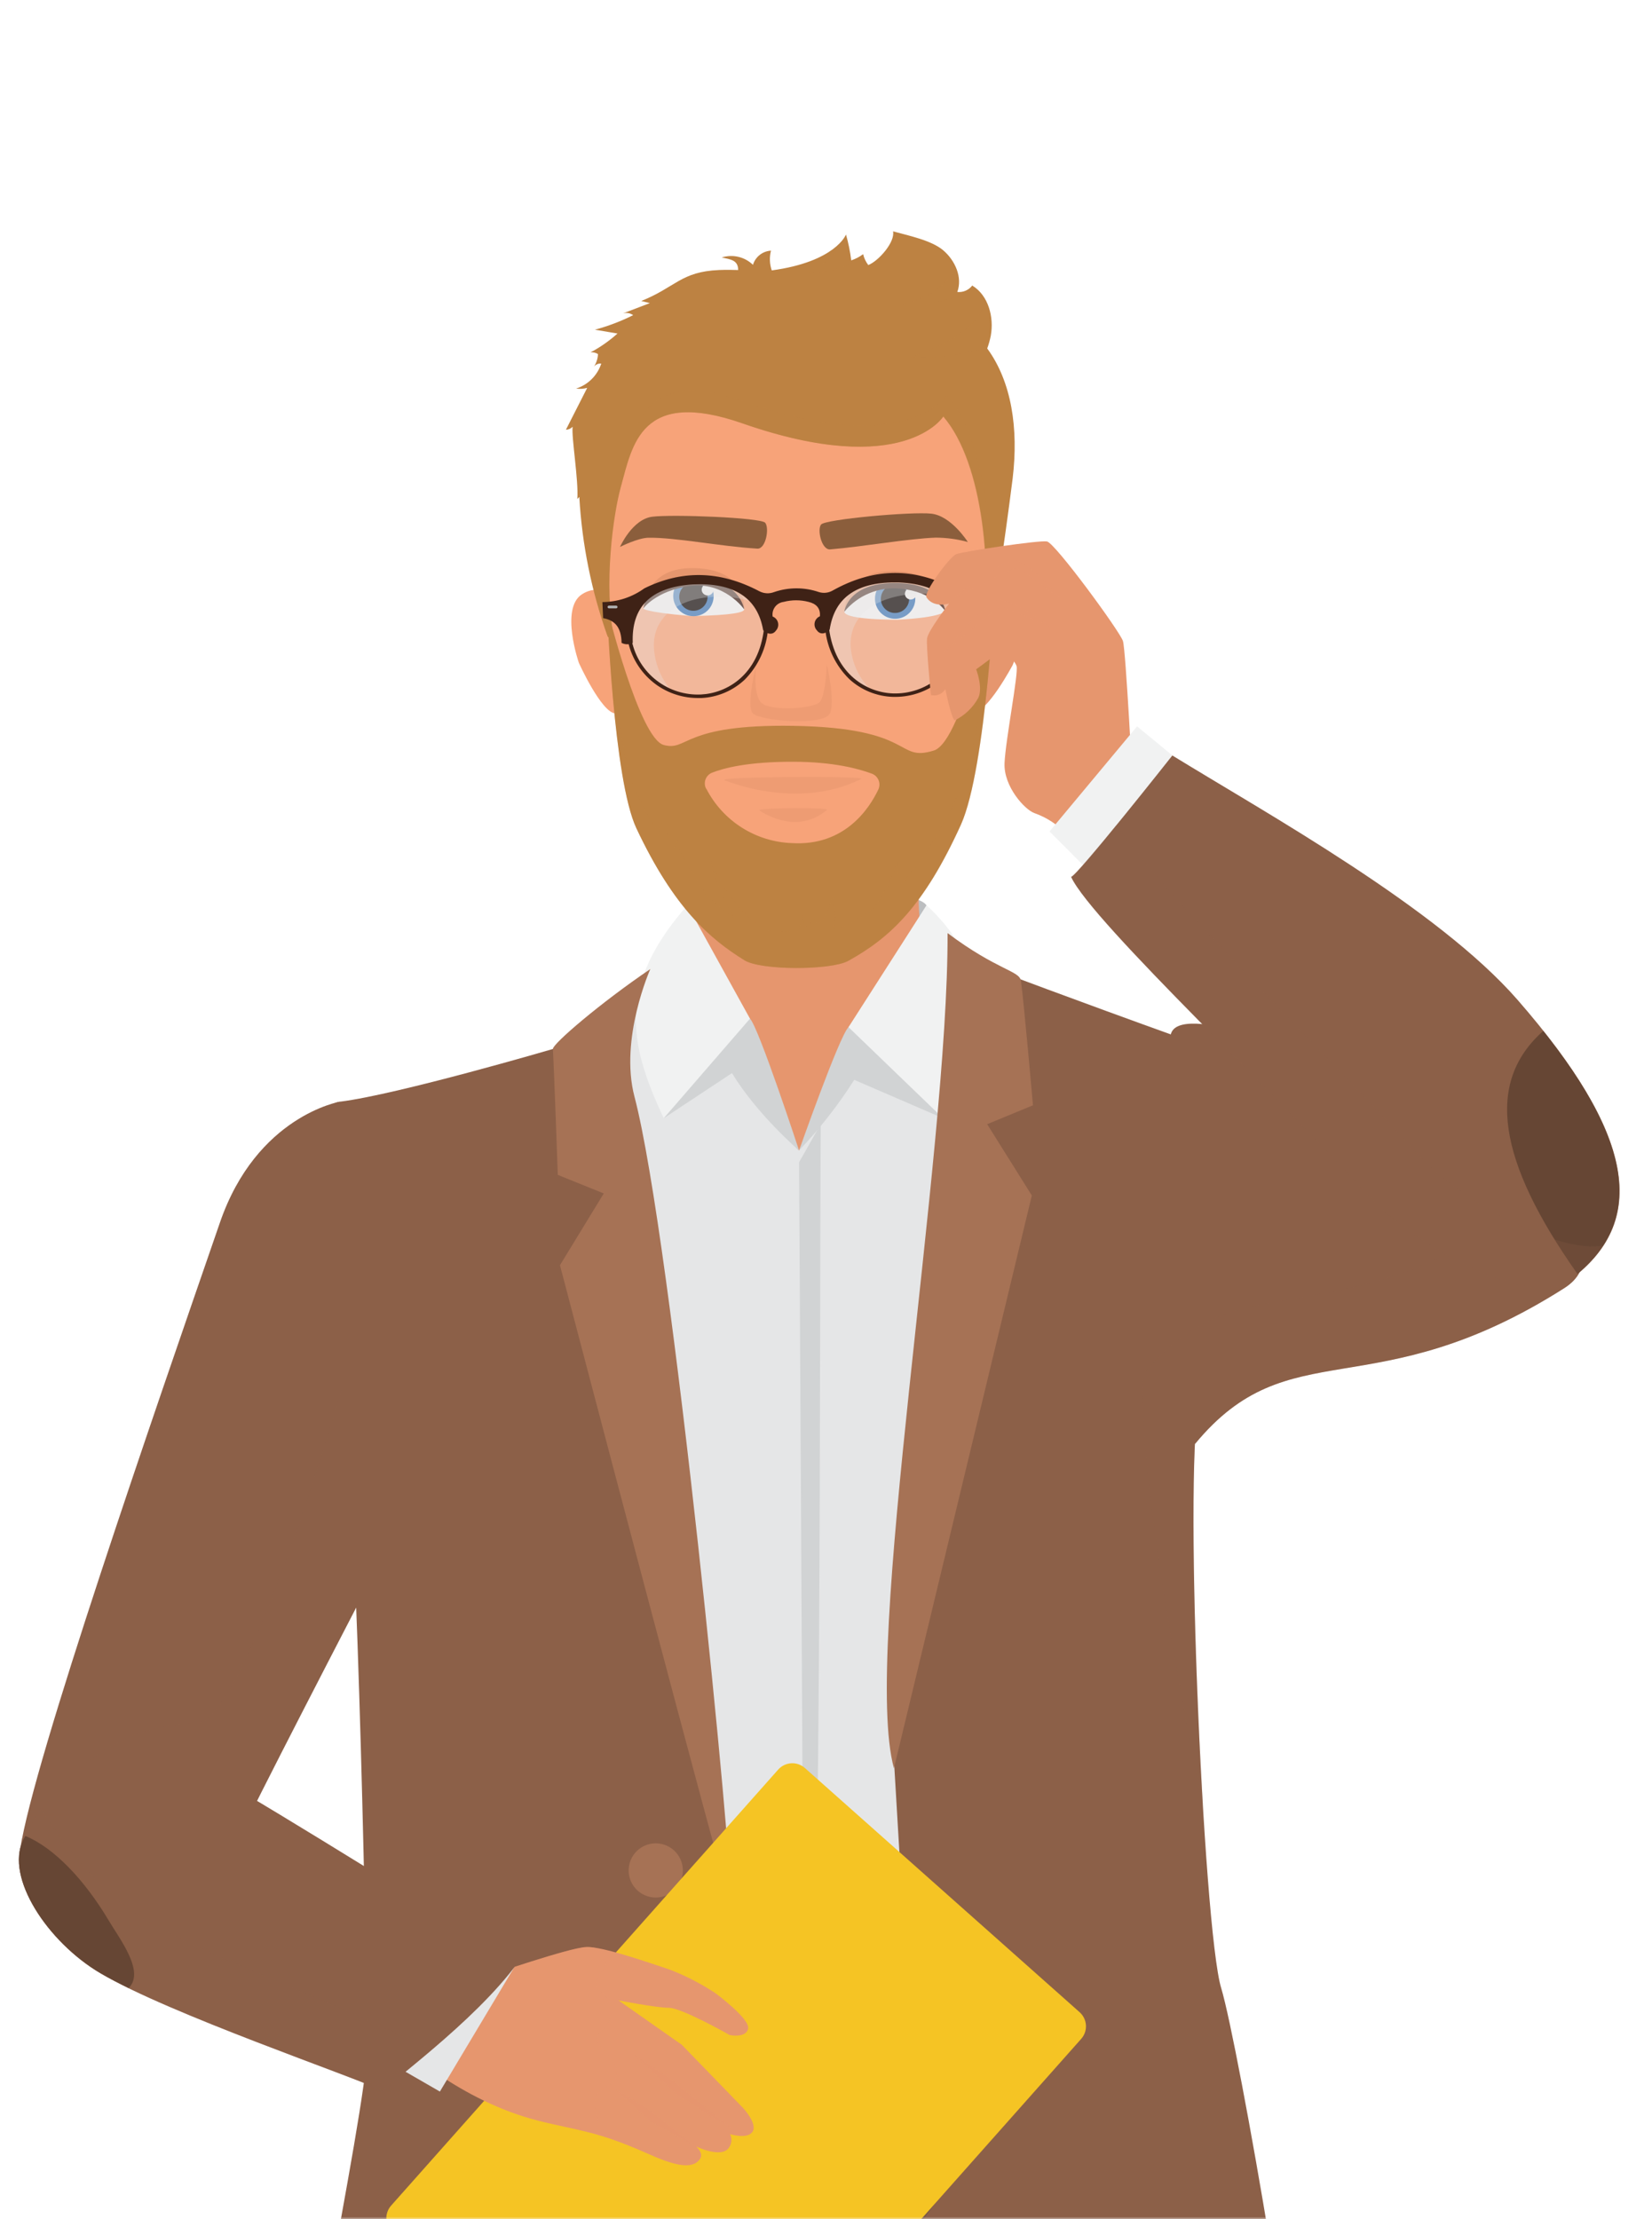 <svg width="350" height="470" viewBox="0 0 350 470" fill="none" xmlns="http://www.w3.org/2000/svg">
<mask id="mask0_1165_9053" style="mask-type:alpha" maskUnits="userSpaceOnUse" x="0" y="0" width="350" height="470">
<rect width="350" height="470" rx="32" fill="#C4C4C4"/>
</mask>
<g mask="url(#mask0_1165_9053)">
<path d="M93.427 500.55C107.277 406.96 181.677 453.5 232.687 458.34C284.257 524.97 221.067 842.89 226.957 919.64C233.437 938.95 184.447 934.06 180.797 924.98C169.627 867.73 170.497 579.32 170.497 579.32C159.577 583.95 107.577 906.48 89.337 930.87C76.337 934.73 45.177 936.04 46.137 925.43C46.447 921.89 90.477 512.71 93.427 500.55Z" fill="#36393D"/>
<g style="mix-blend-mode:screen" opacity="0.2">
<path d="M171.487 446.29L189.487 449.83C201.687 544.96 167.667 557.98 255.347 541.43C252.287 580.81 227.727 896.98 226.917 919.61C233.417 938.93 184.408 934.02 180.768 924.95C169.598 867.7 170.467 579.29 170.467 579.29L158.867 556.89V443.24C163.151 443.906 167.372 444.926 171.487 446.29Z" fill="#2E2B2D"/>
</g>
<path d="M237.497 453.91C206.497 459.53 132.327 456.28 108.627 448.09L105.047 463.55C105.047 463.55 99.267 469.55 141.817 472.13C184.367 474.71 229.997 472.36 237.507 469.24C240.907 467.8 237.497 453.91 237.497 453.91Z" fill="#1D1D1B"/>
<path d="M149.416 470.15C148.266 474.76 173.886 472.15 175.616 473.21C176.203 473.218 176.77 472.993 177.191 472.585C177.613 472.176 177.856 471.617 177.866 471.03C177.106 469.03 180.416 455.14 176.166 455.37L152.076 454.62C147.886 454.1 150.236 468.21 149.416 470.15Z" fill="#1D1D1B"/>
<path d="M175.687 474.55H175.577L174.957 474.37C174.427 474.23 171.117 474.28 168.197 474.37C157.987 474.52 150.537 474.44 148.617 472.02C148.383 471.729 148.22 471.388 148.14 471.024C148.06 470.659 148.066 470.281 148.157 469.92L148.217 469.74C148.327 468.385 148.327 467.024 148.217 465.67C148.047 460.18 148.067 455.84 149.947 454.13C150.243 453.849 150.6 453.639 150.99 453.518C151.38 453.397 151.793 453.366 152.197 453.43L176.197 454.17C176.587 454.154 176.976 454.222 177.339 454.368C177.701 454.515 178.027 454.737 178.297 455.02C180.047 456.84 179.797 461.1 179.297 466.48C179.106 467.871 179.036 469.276 179.087 470.68L179.167 471.15C179.11 472.062 178.71 472.92 178.047 473.55C177.42 474.176 176.574 474.535 175.687 474.55ZM171.977 471.69C173.263 471.617 174.553 471.704 175.817 471.95C175.984 471.92 176.138 471.84 176.257 471.72C176.415 471.579 176.521 471.388 176.557 471.18C176.398 469.513 176.451 467.833 176.717 466.18C176.997 463.27 177.507 457.87 176.447 456.76L152.047 455.95C150.587 457.03 150.757 462.56 150.847 465.53C151.004 467.159 150.958 468.802 150.707 470.42C152.147 471.96 163.367 471.79 168.157 471.72C169.707 471.67 170.967 471.65 171.977 471.65V471.69Z" fill="#C3B398"/>
<path d="M196.286 191.75C192.986 186.59 148.096 189.89 145.596 191.75C140.066 203.68 142.906 223.56 142.196 235.45L199.526 230.11C198.826 217.55 202.256 205.8 196.286 191.75Z" fill="#BCBEC0"/>
<path d="M249.696 228.68C181.236 209.11 194.566 204.16 197.906 151.15L148.046 148.45C146.116 151.65 156.297 196.17 134.207 210.45C119.617 219.88 125.346 376.36 110.826 442.63C156.066 455.83 213.757 451.92 232.957 434.16C228.507 382.67 245.916 284.32 249.696 228.68Z" fill="#E6966E"/>
<path d="M201.107 208.19C191.707 210.13 171.277 238.44 169.297 243.68C165.997 240.97 144.507 208.91 136.157 210.02C136.157 210.02 104.217 232.5 94.897 238.02C87.187 330.15 106.147 325.29 108.627 448.02C108.627 448.02 110.096 460.7 153.096 462.25C192.176 463.67 237.497 453.84 237.497 453.84C232.667 366.47 268.847 291 248.567 220.59C235.677 217.4 201.107 208.19 201.107 208.19Z" fill="#E5E6E7"/>
<path d="M179.767 217.55C177.837 219.4 169.297 243.66 169.297 243.66C173.668 239.067 177.583 234.06 180.987 228.71L199.747 236.82L196.287 191.73C196.287 191.73 181.697 215.71 179.767 217.55Z" fill="#D1D3D4"/>
<path d="M179.768 217.55L199.768 236.82C205.698 223.11 213.207 207.38 196.307 191.73L179.768 217.55Z" fill="#F1F2F2"/>
<path d="M158.897 215.75C160.747 217.61 169.297 243.68 169.297 243.68C169.297 243.68 160.437 236.1 155.077 227.28L140.627 236.84L145.627 191.75C145.627 191.75 157.047 213.89 158.897 215.75Z" fill="#D1D3D4"/>
<path d="M158.896 215.75L140.626 236.84C133.096 220.84 130.786 208.59 145.626 191.75L158.896 215.75Z" fill="#F1F2F2"/>
<path d="M169.297 246.17L170.497 462.52C174.307 432.24 173.567 271.84 173.887 238.04L169.297 246.17Z" fill="#D1D3D4"/>
<path d="M199.047 535.22C199.497 542.46 272.877 533.12 275.117 526.22C277.357 519.32 262.328 432.85 258.728 421.08C254.948 408.68 250.427 307.27 254.397 294.98C258.367 282.69 262.277 224.2 250.688 220.04C226.817 211.46 210.817 205.4 210.817 205.4L201.047 229.32L189.367 372.38C189.367 372.38 198.607 527.98 199.047 535.22Z" fill="#8C6048"/>
<path d="M216.296 207.73C216.006 205.59 211.296 205.52 200.756 197.63C200.926 244.86 182.596 350.01 189.396 374.51L218.606 253.2L209.146 238.1L218.846 234.1C218.846 234.1 216.966 212.55 216.296 207.73Z" fill="#A67255"/>
<path d="M248.046 219.11C244.296 222.11 245.656 286.11 253.176 305.84C273.236 281.51 290.856 298.59 331.406 272.84C356.726 256.72 251.106 205.39 248.046 219.11Z" fill="#8C6048"/>
<g style="mix-blend-mode:multiply" opacity="0.2">
<path d="M324.216 250.73C324.616 253.58 323.496 256.09 320.396 258.07C279.836 283.84 262.226 266.77 242.166 291.07C241.256 310.32 248.656 352.27 254.856 382.28C253.296 355.9 252.356 323.14 253.166 305.81C273.236 281.5 290.846 298.56 331.396 272.81C339.236 267.84 334.526 259.49 324.216 250.73Z" fill="#8C6048"/>
</g>
<path d="M72.046 233.33C78.856 255.79 77.046 295.13 82.276 327.33C82.276 327.33 57.496 375.04 52.756 384.89C48.016 394.74 1.476 410.43 4.286 391.64C7.066 373.04 32.576 299.52 46.566 259.02C54.346 236.31 72.046 233.33 72.046 233.33Z" fill="#8C6048"/>
<g style="mix-blend-mode:multiply" opacity="0.2">
<path d="M74.507 287.27C74.507 287.27 52.677 364.39 41.757 364.89C23.087 365.73 14.598 375.36 4.608 389.45C4.458 390.22 4.337 390.95 4.237 391.59C1.427 410.38 47.978 394.72 52.708 384.84C57.438 374.96 82.228 327.28 82.228 327.28C78.798 306.34 78.358 276.17 76.608 258.97C74.248 268.46 72.987 278.03 74.507 287.27Z" fill="#8C6048"/>
</g>
<g style="mix-blend-mode:multiply" opacity="0.2">
<path d="M93.427 500.55C92.857 502.93 90.717 520.45 87.637 547.07C110.167 553.15 147.537 558.62 147.857 553.49C147.947 551.99 148.687 544.88 149.787 534.49L198.157 466.59C166.797 462.8 101.257 447.63 93.427 500.55Z" fill="#36393D"/>
</g>
<path d="M154.857 403.39C154.857 403.39 139.277 543.21 138.857 550.45C138.437 557.69 64.237 543.84 61.987 536.93C59.737 530.02 77.787 446.39 77.767 434.08C77.747 421.77 75.937 322.47 72.767 294.78C71.277 281.96 59.857 234.85 72.067 233.33C84.277 231.81 117.217 222.15 117.217 222.15L135.417 261.92L154.857 403.39Z" fill="#8C6048"/>
<path d="M117.147 222.15C117.087 221.09 127.287 212.35 137.777 205.25C137.777 205.25 131.197 219.98 134.417 232.25C142.367 262.45 155.577 397.82 154.857 403.41C154.637 405.09 118.636 267.97 118.636 267.97L127.917 252.77L118.177 248.84C118.177 248.84 117.407 227.03 117.147 222.15Z" fill="#A67255"/>
<path d="M139.786 390.48C138.664 390.311 137.517 390.478 136.49 390.961C135.463 391.444 134.602 392.22 134.016 393.192C133.43 394.164 133.145 395.288 133.198 396.422C133.25 397.555 133.638 398.648 134.311 399.561C134.984 400.475 135.913 401.169 136.98 401.554C138.048 401.94 139.206 402.001 140.307 401.729C141.409 401.457 142.406 400.864 143.171 400.026C143.936 399.188 144.435 398.142 144.606 397.02C144.72 396.274 144.685 395.513 144.504 394.78C144.323 394.048 144 393.358 143.552 392.751C143.104 392.143 142.542 391.63 141.895 391.24C141.249 390.851 140.533 390.592 139.786 390.48Z" fill="#A67255"/>
<path d="M135.198 420.84C134.073 420.669 132.923 420.835 131.893 421.317C130.863 421.8 129.999 422.578 129.41 423.551C128.822 424.525 128.536 425.652 128.588 426.788C128.64 427.924 129.028 429.02 129.703 429.936C130.378 430.852 131.31 431.547 132.38 431.933C133.45 432.319 134.611 432.379 135.715 432.106C136.819 431.832 137.818 431.237 138.584 430.396C139.35 429.555 139.849 428.505 140.018 427.38C140.132 426.634 140.097 425.873 139.916 425.14C139.735 424.408 139.412 423.718 138.964 423.111C138.516 422.503 137.954 421.99 137.307 421.6C136.661 421.211 135.944 420.952 135.198 420.84Z" fill="#A67255"/>
<path d="M130.626 451.04C129.504 450.871 128.356 451.038 127.329 451.521C126.302 452.004 125.441 452.78 124.855 453.752C124.269 454.724 123.985 455.848 124.037 456.981C124.09 458.115 124.477 459.207 125.15 460.121C125.823 461.035 126.753 461.728 127.82 462.114C128.887 462.5 130.045 462.56 131.147 462.288C132.249 462.016 133.245 461.424 134.01 460.586C134.775 459.748 135.275 458.702 135.446 457.58C135.559 456.834 135.525 456.073 135.344 455.34C135.163 454.607 134.84 453.918 134.392 453.31C133.944 452.703 133.381 452.189 132.735 451.8C132.088 451.41 131.372 451.152 130.626 451.04Z" fill="#A67255"/>
<path d="M141.447 524.55L83.157 472.76C82.378 472.05 81.911 471.062 81.857 470.01C81.803 468.957 82.165 467.926 82.867 467.14L164.867 374.8C165.564 374.011 166.544 373.529 167.594 373.458C168.644 373.387 169.68 373.732 170.477 374.42L228.777 426.22C229.553 426.929 230.018 427.916 230.073 428.965C230.127 430.015 229.766 431.044 229.067 431.83L147.067 524.17C146.727 524.57 146.311 524.898 145.842 525.134C145.373 525.371 144.861 525.511 144.337 525.546C143.813 525.582 143.288 525.512 142.791 525.341C142.295 525.17 141.838 524.901 141.447 524.55Z" fill="#F5C424"/>
<path d="M124.157 412.38C120.667 412.51 103.607 418.38 103.607 418.38L85.047 433.24C85.047 433.24 97.307 444.92 114.047 449.16C121.857 451.16 126.047 451.16 137.047 456.06C142.817 458.66 146.737 459.64 148.327 457.22C149.127 456.01 147.487 454.62 147.487 454.62C147.487 454.62 152.977 457.28 154.487 454.79C154.761 454.385 154.924 453.914 154.957 453.426C154.99 452.937 154.894 452.449 154.677 452.01C154.677 452.01 158.367 453.18 159.447 451.48C160.527 449.78 157.447 446.48 157.447 446.48L144.447 433.08L131.047 423.68C131.047 423.68 138.947 425.23 141.717 425.25C144.487 425.27 154.597 431.02 154.597 431.02C154.597 431.02 157.977 431.75 158.497 429.7C159.017 427.65 151.587 422.16 151.587 422.16C148.549 420.151 145.303 418.475 141.907 417.16C137.587 415.73 127.657 412.23 124.157 412.36V412.38Z" fill="#E6966E"/>
<g style="mix-blend-mode:multiply" opacity="0.3">
<path d="M114.097 449.16C117.657 450.06 121.267 450.73 125.097 451.75C125.786 451.502 126.352 450.997 126.677 450.34C127.127 448.88 125.457 446.34 126.177 444.26C126.897 442.18 130.037 442.08 130.627 439.59C131.507 435.87 125.237 433.49 126.727 431C127.657 429.44 129.497 429 129.527 425.69C129.557 422.38 126.687 422.4 126.407 420.25C126.127 418.1 131.127 415.39 126.337 412.61C125.802 412.51 125.26 412.447 124.717 412.42C123.793 412.457 122.873 412.567 121.967 412.75C116.297 414.03 103.897 418.32 103.617 418.41L85.047 433.24C89.195 436.639 93.572 439.75 98.147 442.55C103.144 445.458 108.508 447.681 114.097 449.16Z" fill="#E6966E"/>
</g>
<g style="mix-blend-mode:multiply" opacity="0.3">
<g style="mix-blend-mode:multiply" opacity="0.3">
<path d="M154.858 450.77L142.338 440.45L134.348 435.21L143.638 443.85L154.858 450.77Z" fill="#E6966E"/>
</g>
</g>
<g style="mix-blend-mode:multiply" opacity="0.3">
<g style="mix-blend-mode:multiply" opacity="0.3">
<path d="M147.667 454.76L136.946 446.39L129.977 442.28L137.856 449.37L147.667 454.76Z" fill="#E6966E"/>
</g>
</g>
<path d="M108.986 416.61L93.196 442.99L77.736 434.08L98.287 412.94L108.986 416.61Z" fill="#E5E6E7"/>
<path d="M109.806 415.55C109.806 415.55 69.246 390.14 51.806 379.85C26.646 365 13.977 371.13 4.897 389.77C1.067 397.63 10.067 411.32 21.267 417.93C35.997 426.61 74.496 439.67 81.317 442.93C81.326 441.82 100.376 428.55 109.806 415.55Z" fill="#8C6048"/>
<g style="mix-blend-mode:multiply" opacity="0.2">
<path d="M91.446 434.19C73.446 425.11 42.596 413.72 31.206 407C23.736 402.59 13.756 392.11 8.756 383C7.344 385.19 6.056 387.457 4.896 389.79C1.136 397.68 10.066 411.34 21.267 417.95C35.996 426.63 74.496 439.69 81.316 442.95C81.316 442.39 85.786 439 91.446 434.19Z" fill="#8C6048"/>
</g>
<path d="M27.256 421.07C30.806 417.58 25.257 410.55 22.997 406.7C17.847 398.06 11.386 391.32 5.366 388.85C5.216 389.15 5.047 389.43 4.897 389.75C1.067 397.61 10.067 411.3 21.267 417.9C22.967 418.91 25.047 419.97 27.256 421.07Z" fill="#664634"/>
<path d="M204.507 128.64L202.107 148.92C202.535 149.583 203.13 150.121 203.833 150.481C204.535 150.841 205.319 151.01 206.107 150.97C209.107 151.09 214.547 140.86 214.547 140.86C214.547 140.86 219.267 129.66 214.807 126.33C209.907 122.68 204.507 128.64 204.507 128.64Z" fill="#E6966E"/>
<path d="M133.416 128.93L134.537 149.33C134.066 149.961 133.437 150.457 132.714 150.77C131.991 151.082 131.199 151.199 130.416 151.11C127.416 150.99 122.636 140.38 122.636 140.38C122.636 140.38 118.636 128.86 123.296 125.87C128.406 122.55 133.416 128.93 133.416 128.93Z" fill="#F7A379"/>
<path d="M211.617 99.55C211.617 99.55 209.177 158.36 203.997 165.3C198.817 172.24 184.317 188.74 178.097 191.51C174.965 192.939 171.573 193.706 168.131 193.762C164.69 193.819 161.273 193.165 158.097 191.84C151.197 189.06 138.907 173.39 134.097 167.1C128.197 159.37 126.527 92.1 126.467 97.24C126.467 97.24 131.217 64.62 170.207 65.93C204.487 67.05 211.617 99.55 211.617 99.55Z" fill="#F7A379"/>
<path d="M128.617 128.68C128.617 128.68 129.927 165.06 134.827 175.44C142.827 192.44 150.468 198.88 157.708 203.38C161.228 205.58 176.068 205.52 179.708 203.51C188.548 198.62 195.707 192 203.577 174.67C208.997 162.67 210.827 123.21 210.827 123.21C210.827 123.21 204.197 157.04 197.827 158.97C189.657 161.46 194.128 154.15 168.038 153.73C144.368 153.35 145.857 159.16 140.637 157.79C135.417 156.42 128.617 128.68 128.617 128.68ZM149.617 167.08C149.455 166.78 149.358 166.45 149.331 166.111C149.304 165.772 149.349 165.43 149.462 165.109C149.575 164.788 149.754 164.494 149.987 164.246C150.221 163.998 150.504 163.802 150.817 163.67C153.347 162.67 158.458 161.32 168.018 161.34C176.518 161.34 181.937 162.82 184.717 163.86C185.038 163.98 185.331 164.166 185.576 164.405C185.821 164.645 186.013 164.933 186.141 165.251C186.269 165.569 186.33 165.91 186.319 166.252C186.308 166.594 186.225 166.931 186.077 167.24C184.137 171.31 178.927 179.24 167.777 178.57C164.009 178.436 160.344 177.3 157.16 175.281C153.975 173.262 151.386 170.431 149.657 167.08H149.617Z" fill="#BD8242"/>
<g style="mix-blend-mode:multiply" opacity="0.3">
<path d="M210.046 127.16C209.046 139.79 207.047 159.21 203.537 167.03C199.077 176.9 194.816 183.23 190.336 187.81C190.396 186.02 189.996 184.15 190.136 182.34C189.032 185.892 187.379 189.249 185.236 192.29C183.462 193.604 181.601 194.797 179.667 195.86C178.714 196.295 177.703 196.591 176.667 196.74C177.169 194.433 177.045 192.033 176.306 189.79C175.942 191.989 174.965 194.041 173.486 195.71C172.998 195.462 172.597 195.071 172.336 194.59L170.856 196.36C170.297 195.624 169.998 194.724 170.006 193.8C169.656 194.97 169.406 196.17 169.116 197.37C166.803 197.397 164.491 197.264 162.196 196.97C160.328 195.785 158.617 194.367 157.106 192.75C152.846 188.2 150.106 181.23 150.106 181.23C150.106 181.23 151.976 188.93 155.736 194.44C153.615 193.032 151.608 191.457 149.736 189.73C148.886 188.41 148.066 187.07 147.276 185.73L144.667 181.3C143.918 180.318 143.542 179.103 143.606 177.87L143.066 179.77L140.066 174.23C139.666 175.045 139.513 175.959 139.626 176.86C137.856 173.92 136.234 170.893 134.767 167.79C131.447 160.79 129.766 141.74 129.046 130.24C128.796 129.24 128.646 128.68 128.646 128.68C128.646 128.68 129.956 165.06 134.856 175.44C142.856 192.44 150.496 198.88 157.736 203.38C161.256 205.58 176.096 205.52 179.736 203.51C188.576 198.62 195.736 192 203.606 174.67C209.026 162.67 210.856 123.21 210.856 123.21C210.856 123.21 210.516 124.77 210.046 127.16Z" fill="#BD8242"/>
</g>
<path d="M209.156 73.8C209.476 72.924 209.727 72.025 209.906 71.11C210.626 67.16 209.416 62.57 205.986 60.48C205.618 60.959 205.134 61.336 204.579 61.574C204.024 61.812 203.417 61.903 202.816 61.84C203.966 58.73 202.336 55.13 199.816 53C197.296 50.87 192.397 49.89 189.207 49C189.667 51.29 186.127 55.29 183.957 56.14C183.438 55.457 183.066 54.674 182.866 53.84C182.102 54.409 181.251 54.851 180.346 55.15C180.12 53.3 179.749 51.471 179.236 49.68C179.236 49.68 177.036 55.43 163.506 57.27C163.045 55.922 162.989 54.469 163.346 53.09C162.478 53.137 161.646 53.45 160.963 53.987C160.279 54.524 159.778 55.258 159.526 56.09C158.668 55.257 157.6 54.672 156.437 54.398C155.273 54.123 154.056 54.169 152.917 54.53C154.837 54.96 156.366 55.08 156.396 57.19C156.396 57.19 153.746 57.11 152.316 57.19C144.236 57.54 143.126 60.85 135.856 63.75L137.676 64.2L131.977 66.38C132.343 66.273 132.728 66.251 133.104 66.316C133.48 66.38 133.836 66.528 134.146 66.75C131.556 68.044 128.842 69.076 126.046 69.83L130.826 70.64C129.088 72.199 127.167 73.542 125.106 74.64C125.663 74.562 126.228 74.69 126.696 75C126.645 76.033 126.298 77.029 125.696 77.87C125.863 77.577 126.112 77.339 126.412 77.186C126.713 77.033 127.051 76.972 127.386 77.01C126.98 78.251 126.286 79.378 125.359 80.297C124.432 81.217 123.3 81.904 122.056 82.3C122.842 82.41 123.641 82.359 124.406 82.15L119.896 91.02C120.434 91.002 120.943 90.776 121.316 90.39C121.056 92.71 122.596 101.7 122.316 105.69C122.456 105.56 122.596 105.38 122.736 105.25C123.307 115.283 125.307 125.183 128.676 134.65C128.976 135.46 130.116 135.34 130.116 135.34C127.826 123.87 129.936 108.88 131.546 103.1C133.996 94.27 135.756 82.16 157.296 89.67C191.516 101.6 199.866 88.22 199.866 88.22C208.456 98.22 210.336 121.16 208.076 136.82C208.076 136.82 209.017 137.37 209.227 136.6C209.967 133.85 212.696 116.05 214.546 101.33C215.806 90.78 214.346 80.91 209.156 73.8Z" fill="#BD8242"/>
<g style="mix-blend-mode:multiply" opacity="0.3">
<g style="mix-blend-mode:multiply" opacity="0.3">
<path d="M182.848 53.8C182.083 54.368 181.232 54.811 180.328 55.11C180.101 53.26 179.73 51.431 179.218 49.64C179.218 49.64 179.098 49.88 178.888 50.21C178.835 50.822 178.663 51.418 178.379 51.964C178.096 52.509 177.708 52.994 177.238 53.39C175.468 55.117 173.415 56.527 171.168 57.56C175.403 57.932 179.626 56.728 183.028 54.18C182.988 54.05 182.878 53.94 182.848 53.8Z" fill="#BD8242"/>
</g>
<g style="mix-blend-mode:multiply" opacity="0.3">
<path d="M208.818 63.76C208.576 64.492 208.292 65.21 207.968 65.91C207.197 67.293 206.148 68.501 204.888 69.46C201.297 72.439 197.056 74.531 192.508 75.57C196.528 75.91 200.576 75.624 204.508 74.72C206.098 74.42 207.688 74.03 209.258 73.59C209.548 72.781 209.779 71.952 209.948 71.11C210.379 68.602 209.982 66.022 208.818 63.76Z" fill="#BD8242"/>
</g>
<g style="mix-blend-mode:multiply" opacity="0.3">
<path d="M206.098 60.55C206.098 60.55 206.038 60.48 205.988 60.46C205.62 60.939 205.135 61.315 204.58 61.553C204.025 61.791 203.418 61.883 202.818 61.82C203.342 60.286 203.303 58.617 202.708 57.11C202.448 57.42 202.188 57.72 201.918 58.01C200.78 59.321 199.506 60.508 198.118 61.55C195.906 62.957 193.456 63.95 190.888 64.48C195.032 64.686 199.175 64.053 203.068 62.62C204.247 62.218 205.294 61.502 206.098 60.55Z" fill="#BD8242"/>
</g>
</g>
<g style="mix-blend-mode:multiply" opacity="0.3">
<path d="M200.637 83.72C200.637 83.72 192.287 97.1 158.067 85.17C136.527 77.66 134.767 89.77 132.317 98.6C131.768 100.708 131.334 102.845 131.018 105C131.178 104.31 131.328 103.62 131.478 103.08C133.928 94.25 135.688 82.14 157.228 89.65C191.448 101.58 199.797 88.2 199.797 88.2C208.387 98.2 210.267 121.14 208.007 136.8L208.847 132.32C211.107 116.66 209.227 93.69 200.637 83.72Z" fill="#BD8242"/>
</g>
<g style="mix-blend-mode:multiply" opacity="0.5">
<path d="M175.167 140.73C175.167 140.73 176.987 148.25 175.867 151.05C174.747 153.85 160.867 152.73 159.447 151.05C158.027 149.37 160.237 140.69 160.237 140.69C160.237 140.69 159.377 147.13 161.367 148.9C163.357 150.67 172.527 150.14 173.737 148.61C174.947 147.08 175.167 140.73 175.167 140.73Z" fill="#E6966E"/>
</g>
<path d="M145.148 123.9C141.694 124.391 138.545 126.144 136.307 128.82C136.307 128.82 135.858 129.59 146.568 130.49C155.308 130.29 157.678 129.7 157.668 129.05C157.628 127.36 152.598 122.77 145.148 123.9Z" fill="#F2F0F0"/>
<path d="M151.188 126.01C151.145 125.158 150.848 124.338 150.336 123.656C149.824 122.974 149.121 122.461 148.315 122.181C147.509 121.902 146.637 121.87 145.813 122.089C144.989 122.308 144.249 122.768 143.688 123.411C143.127 124.054 142.771 124.849 142.666 125.695C142.56 126.542 142.71 127.4 143.095 128.161C143.481 128.922 144.086 129.55 144.831 129.965C145.576 130.38 146.428 130.562 147.278 130.49C148.388 130.408 149.421 129.891 150.153 129.053C150.885 128.214 151.257 127.121 151.188 126.01Z" fill="#487CB8"/>
<path d="M149.948 126.11C149.867 125.322 149.478 124.598 148.865 124.096C148.253 123.594 147.466 123.354 146.678 123.43C145.892 123.489 145.162 123.854 144.643 124.447C144.125 125.04 143.861 125.813 143.908 126.6C143.973 127.395 144.351 128.133 144.96 128.649C145.568 129.166 146.357 129.42 147.153 129.355C147.948 129.29 148.686 128.911 149.203 128.303C149.719 127.694 149.973 126.905 149.908 126.11H149.948Z" fill="#18100E"/>
<path d="M151.168 124.8C151.135 124.474 150.974 124.175 150.721 123.967C150.468 123.759 150.143 123.659 149.817 123.69C149.655 123.699 149.497 123.74 149.351 123.811C149.205 123.882 149.074 123.981 148.967 124.103C148.86 124.225 148.779 124.367 148.727 124.521C148.676 124.675 148.655 124.838 148.668 125C148.703 125.325 148.864 125.623 149.116 125.83C149.369 126.038 149.692 126.138 150.018 126.11C150.179 126.1 150.337 126.058 150.482 125.986C150.628 125.915 150.757 125.816 150.864 125.694C150.971 125.572 151.053 125.431 151.105 125.277C151.157 125.124 151.178 124.962 151.168 124.8Z" fill="#EFECEC"/>
<path d="M146.046 120.34C158.436 119.99 157.676 129.05 157.676 129.05C157.676 129.05 154.116 123.05 145.486 123.57C140.206 123.9 136.316 128.82 136.316 128.82C136.316 128.82 136.696 120.55 146.046 120.34Z" fill="#E6966E"/>
<path d="M145.947 122.78C156.677 121.97 157.667 129.05 157.667 129.05C157.667 129.05 153.387 122.97 145.857 124.15C138.977 125.21 136.307 128.82 136.307 128.82C136.307 128.82 136.747 123.47 145.947 122.78Z" fill="#412118"/>
<path d="M191.427 124.44C194.906 124.86 198.079 126.635 200.257 129.38C200.257 129.38 199.977 130.76 190.067 131.26C180.557 131.2 178.867 130.19 178.887 129.55C179.107 127.15 185.507 123.69 191.427 124.44Z" fill="#F2F0F0"/>
<path d="M185.388 126.55C185.435 125.701 185.734 124.885 186.248 124.207C186.762 123.529 187.466 123.02 188.271 122.745C189.075 122.471 189.944 122.442 190.765 122.664C191.586 122.886 192.322 123.347 192.878 123.99C193.435 124.633 193.788 125.427 193.89 126.271C193.993 127.116 193.841 127.971 193.454 128.728C193.067 129.486 192.463 130.11 191.719 130.522C190.975 130.934 190.125 131.114 189.278 131.04C188.17 130.953 187.14 130.433 186.412 129.593C185.684 128.752 185.316 127.659 185.388 126.55Z" fill="#487CB8"/>
<path d="M186.627 126.64C186.665 126.046 186.878 125.476 187.24 125.004C187.602 124.532 188.097 124.178 188.661 123.987C189.225 123.796 189.832 123.778 190.407 123.934C190.981 124.09 191.497 124.413 191.887 124.863C192.277 125.312 192.525 125.868 192.598 126.458C192.672 127.049 192.568 127.648 192.3 128.18C192.032 128.711 191.612 129.151 191.093 129.443C190.574 129.735 189.98 129.866 189.387 129.82C188.601 129.758 187.872 129.391 187.356 128.796C186.839 128.201 186.577 127.426 186.627 126.64Z" fill="#18100E"/>
<path d="M191.717 125.69C191.742 125.363 191.896 125.059 192.146 124.845C192.395 124.631 192.719 124.525 193.047 124.55C193.208 124.56 193.366 124.602 193.511 124.674C193.655 124.745 193.784 124.845 193.89 124.967C193.996 125.089 194.077 125.23 194.128 125.384C194.179 125.537 194.199 125.699 194.187 125.86C194.151 126.187 193.989 126.486 193.734 126.694C193.48 126.902 193.153 127.001 192.826 126.97C192.512 126.942 192.22 126.793 192.013 126.554C191.806 126.315 191.7 126.006 191.717 125.69Z" fill="#EFECEC"/>
<path d="M190.467 120.99C178.797 120.24 178.887 129.55 178.887 129.55C178.887 129.55 182.457 123.55 191.087 124.12C196.367 124.46 200.247 129.38 200.247 129.38C200.247 129.38 200.597 121.62 190.467 120.99Z" fill="#E6966E"/>
<path d="M190.277 123.48C179.557 123.19 178.887 129.55 178.887 129.55C180.308 127.83 182.13 126.485 184.193 125.634C186.256 124.783 188.496 124.452 190.717 124.67C197.647 125.31 200.257 129.38 200.257 129.38C200.257 129.38 199.687 123.73 190.277 123.48Z" fill="#412118"/>
<path d="M138.197 109.44C142.447 108.9 161.197 109.62 162.117 110.72C163.037 111.82 162.258 116.31 160.458 116.2C152.458 115.71 143.318 113.83 137.458 113.89C135.188 113.89 131.357 115.84 131.357 115.84C131.357 115.84 133.947 109.97 138.197 109.44Z" fill="#8B5E3C"/>
<path d="M197.277 108.79C193.017 108.34 174.807 109.98 173.947 111.1C173.087 112.22 174.077 116.51 175.877 116.36C183.027 115.76 192.447 114.07 198.257 113.87C200.551 113.882 202.833 114.191 205.047 114.79C205.047 114.79 201.537 109.23 197.277 108.79Z" fill="#8B5E3C"/>
<g style="mix-blend-mode:multiply" opacity="0.5">
<path d="M182.497 164.97C167.547 172.45 150.687 163.97 153.497 165.25C151.757 164.45 183.817 164.31 182.497 164.97Z" fill="#E6966E"/>
</g>
<g style="mix-blend-mode:multiply" opacity="0.5">
<path d="M175.216 171.55C167.566 178 158.746 169.95 160.886 171.65C160.106 171.07 175.966 170.95 175.216 171.55Z" fill="#E6966E"/>
</g>
<g style="mix-blend-mode:screen" opacity="0.3">
<path d="M203.977 133.86C204.617 126.81 198.647 122.61 190.327 122.69C182.007 122.77 175.267 126.43 175.327 133.49C175.387 140.55 182.387 148.24 190.857 147.19C199.327 146.14 203.397 140.36 203.977 133.86Z" fill="#E6E7E8"/>
</g>
<g style="mix-blend-mode:screen" opacity="0.3">
<path d="M180.196 136.55C180.126 129.49 186.856 125.84 195.196 125.75C197.417 125.705 199.63 126.043 201.736 126.75C199.346 124.08 195.276 122.59 190.346 122.64C182.026 122.73 175.286 126.38 175.346 133.44C175.396 138.71 179.346 144.31 184.796 146.39C182.026 143.845 180.372 140.308 180.196 136.55Z" fill="#E6E7E8"/>
</g>
<g style="mix-blend-mode:screen" opacity="0.3">
<path d="M162.047 133.41C161.967 126.35 155.167 122.83 146.847 122.92C138.527 123.01 132.637 127.33 133.417 134.36C134.127 140.84 138.347 146.57 146.787 147.43C155.227 148.29 162.047 140.47 162.047 133.41Z" fill="#E6E7E8"/>
</g>
<g style="mix-blend-mode:screen" opacity="0.3">
<path d="M138.596 137.83C137.826 130.83 143.706 126.47 152.026 126.39C154.692 126.331 157.347 126.747 159.866 127.62C157.226 124.46 152.386 122.86 146.866 122.92C138.546 123 132.656 127.33 133.436 134.36C133.628 136.998 134.567 139.528 136.143 141.653C137.719 143.778 139.867 145.41 142.336 146.36C140.216 143.985 138.906 140.998 138.596 137.83Z" fill="#E6E7E8"/>
</g>
<path d="M200.757 123.97C192.957 120.32 184.917 120.3 176.347 125.11C175.915 125.347 175.441 125.495 174.951 125.545C174.462 125.594 173.967 125.545 173.497 125.4C170.422 124.345 167.082 124.345 164.007 125.4C163.512 125.592 162.982 125.678 162.451 125.652C161.921 125.627 161.401 125.489 160.927 125.25C152.297 120.68 144.197 120.82 136.517 124.61C133.931 126.485 130.822 127.502 127.627 127.52L127.777 130.92C130.327 131.38 131.637 132.92 131.687 136.16C132.052 136.353 132.459 136.455 132.872 136.455C133.285 136.455 133.692 136.353 134.057 136.16C133.767 128.75 137.637 124.35 146.817 123.77C155.427 123.38 160.477 126.52 161.687 133.47C162.457 134.3 163.687 134.57 164.377 133.58C164.586 133.359 164.738 133.09 164.818 132.797C164.899 132.504 164.906 132.195 164.838 131.898C164.771 131.602 164.632 131.326 164.433 131.096C164.233 130.866 163.981 130.689 163.697 130.58C163.639 130.222 163.654 129.857 163.741 129.505C163.828 129.154 163.985 128.823 164.202 128.534C164.42 128.244 164.693 128.002 165.007 127.821C165.32 127.64 165.667 127.524 166.027 127.48C167.758 127.03 169.575 127.03 171.307 127.48C172.877 127.85 173.867 128.79 173.707 130.53C173.428 130.645 173.181 130.827 172.988 131.06C172.795 131.293 172.662 131.57 172.601 131.866C172.54 132.162 172.553 132.468 172.637 132.758C172.722 133.048 172.876 133.313 173.087 133.53C173.797 134.53 175.017 134.21 175.777 133.36C176.837 126.36 181.777 123.15 190.437 123.36C199.637 123.75 203.597 128.08 203.437 135.48C203.802 135.674 204.209 135.776 204.622 135.776C205.035 135.776 205.442 135.674 205.807 135.48C205.807 132.28 207.067 130.67 209.607 130.16L209.687 126.76C206.492 126.787 203.369 125.811 200.757 123.97Z" fill="#3F2216"/>
<path d="M161.876 133.03C160.776 142.96 154.007 146.81 148.537 147.09C145.154 147.253 141.823 146.21 139.138 144.146C136.453 142.081 134.588 139.131 133.876 135.82L133.076 135.97C133.899 139.626 136.034 142.853 139.076 145.04C141.679 146.891 144.802 147.872 147.997 147.84H148.626C152.047 147.672 155.295 146.289 157.787 143.94C160.665 141.033 162.416 137.198 162.727 133.12L161.876 133.03Z" fill="#3F2216"/>
<path d="M203.687 135.29C203.043 138.617 201.239 141.607 198.597 143.728C195.954 145.849 192.644 146.962 189.256 146.87C183.786 146.7 176.936 142.98 175.636 133.09L174.826 133.17C175.223 137.238 177.052 141.034 179.986 143.88C182.523 146.184 185.801 147.504 189.227 147.6H189.846C193.046 147.562 196.151 146.512 198.716 144.6C201.697 142.344 203.75 139.075 204.486 135.41L203.687 135.29Z" fill="#3F2216"/>
<path d="M130.467 128.85H129.047C129.006 128.852 128.965 128.847 128.927 128.834C128.888 128.821 128.852 128.8 128.822 128.773C128.791 128.746 128.766 128.714 128.748 128.677C128.73 128.64 128.719 128.6 128.717 128.56C128.718 128.519 128.728 128.48 128.745 128.443C128.762 128.407 128.786 128.374 128.815 128.347C128.845 128.32 128.88 128.299 128.918 128.286C128.957 128.272 128.997 128.267 129.037 128.27H130.507C130.547 128.266 130.588 128.27 130.626 128.282C130.665 128.294 130.701 128.313 130.731 128.339C130.762 128.365 130.788 128.398 130.806 128.434C130.824 128.47 130.834 128.509 130.837 128.55C130.835 128.595 130.823 128.638 130.803 128.678C130.782 128.719 130.754 128.754 130.719 128.782C130.684 128.81 130.644 128.831 130.6 128.843C130.557 128.854 130.511 128.857 130.467 128.85Z" fill="#B3B3B3"/>
<path d="M208.467 127.98H207.047C207.006 127.982 206.965 127.977 206.927 127.964C206.888 127.951 206.852 127.93 206.822 127.903C206.791 127.876 206.766 127.843 206.748 127.807C206.73 127.77 206.719 127.73 206.717 127.69C206.718 127.649 206.728 127.61 206.745 127.573C206.762 127.537 206.786 127.504 206.815 127.477C206.845 127.45 206.88 127.429 206.918 127.416C206.957 127.402 206.997 127.397 207.037 127.4H208.507C208.548 127.397 208.588 127.402 208.627 127.415C208.666 127.428 208.701 127.449 208.732 127.476C208.763 127.503 208.788 127.536 208.806 127.572C208.824 127.609 208.834 127.649 208.837 127.69C208.835 127.734 208.823 127.778 208.803 127.817C208.782 127.857 208.753 127.892 208.718 127.92C208.683 127.947 208.643 127.967 208.599 127.977C208.556 127.987 208.511 127.988 208.467 127.98Z" fill="#B3B3B3"/>
<path d="M249.046 182.91L239.996 166.37C239.996 166.37 238.516 137.75 237.916 135.78C237.316 133.81 223.536 114.98 221.816 114.68C220.096 114.38 204.026 116.8 202.596 117.37C201.166 117.94 195.676 125.46 196.276 126.49C197.716 128.84 201.066 127.85 201.066 127.85C201.066 127.85 196.636 133.54 196.416 135.21C196.196 136.88 197.226 147.21 197.226 147.21C197.802 147.354 198.408 147.312 198.958 147.089C199.508 146.866 199.974 146.474 200.286 145.97C200.286 145.97 201.546 152.25 202.286 152.57C204.41 151.521 206.156 149.841 207.286 147.76C208.286 145.56 206.816 141.76 206.816 141.76C208.936 140.15 211.066 138.85 212.066 137.36C212.066 137.36 214.896 139.62 215.366 141.05C215.836 142.48 213.046 156.64 212.826 161.62C212.606 166.6 217.156 171.53 219.166 172.22C221.771 173.14 224.114 174.678 225.995 176.702C227.876 178.725 229.238 181.175 229.966 183.84L249.046 182.91Z" fill="#E6966E"/>
<g style="mix-blend-mode:multiply" opacity="0.5">
<path d="M211.466 127.08C208.396 127.36 199.646 138.65 199.646 138.65C199.646 138.65 210.516 128.95 211.846 128.65C213.176 128.35 219.776 131.82 222.346 132.65C222.346 132.61 214.546 126.8 211.466 127.08Z" fill="#E6966E"/>
</g>
<g style="mix-blend-mode:multiply" opacity="0.5">
<path d="M215.206 118.78C212.146 118.37 201.086 127.41 201.086 127.41C201.086 127.41 213.856 120.41 215.226 120.41C216.596 120.41 222.226 125.28 224.556 126.63C224.556 126.61 218.266 119.2 215.206 118.78Z" fill="#E6966E"/>
</g>
<path d="M248.388 160.01L240.908 153.84L222.348 176.11L230.988 184.74L248.388 160.01Z" fill="#F1F2F2"/>
<path d="M248.377 160.01C268.537 172.4 304.537 192.3 321.527 211.78C346.037 239.89 349.938 258.87 331.978 271.55C324.398 276.9 299.487 264.35 288.587 251.84C274.237 235.38 231.258 195.26 226.938 185.72C228.168 185.6 248.377 160.01 248.377 160.01Z" fill="#8C6048"/>
<path d="M326.968 218.35C314.628 229.25 317.288 245.84 334.198 269.8C348.218 258.21 345.528 241.69 326.968 218.35Z" fill="#664634"/>
<g style="mix-blend-mode:multiply" opacity="0.2">
<path d="M299.046 243.07C308.876 254.35 330.047 265.61 339.687 263.8C337.621 266.853 334.99 269.484 331.937 271.55C324.357 276.9 299.446 264.35 288.546 251.84C274.196 235.38 231.216 195.26 226.896 185.72C227.396 185.67 232.797 179.31 236.497 174.8C248.227 191.82 287.486 229.76 299.046 243.07Z" fill="#8C6048"/>
</g>
</g>
</svg>
